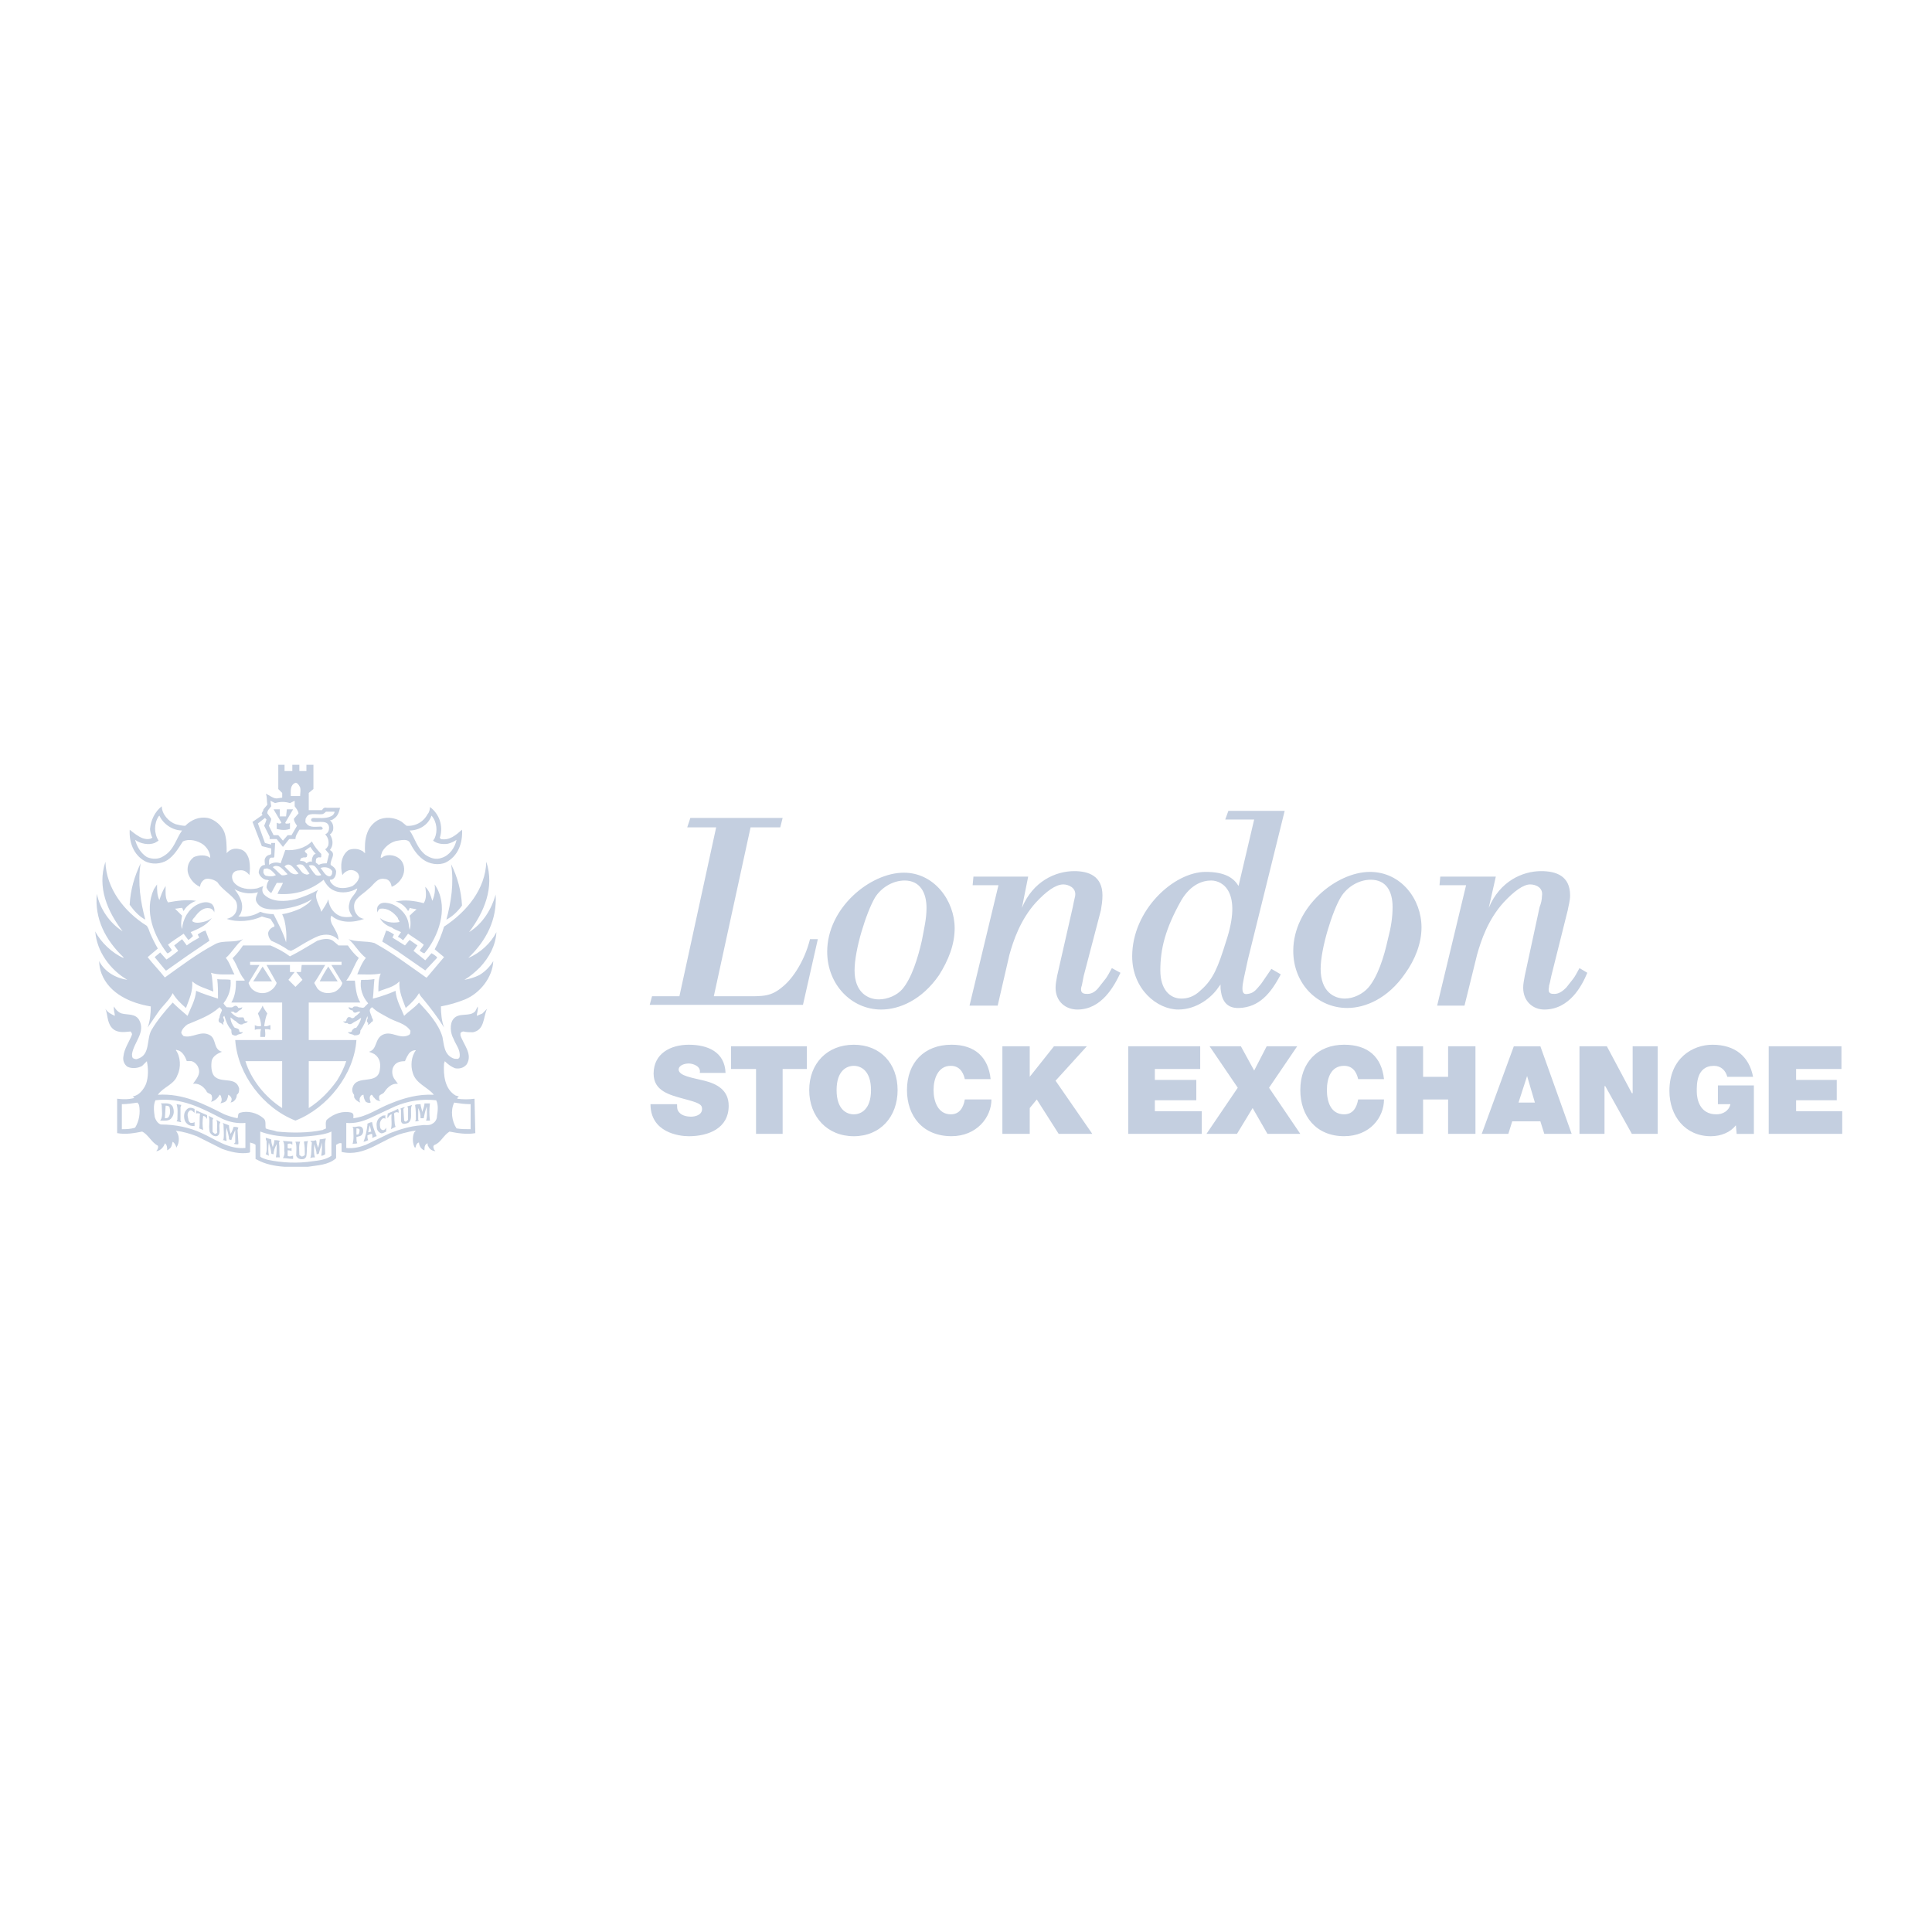 <svg width="121" height="121" viewBox="0 0 121 121" fill="none" xmlns="http://www.w3.org/2000/svg">
<g clip-path="url(#clip0_1_180)">
<path fill-rule="evenodd" clip-rule="evenodd" d="M51.22 58.819L50.289 62.934H40.69L40.837 62.395H42.551L44.853 51.816H43.041L43.236 51.228H49.015L48.868 51.816H47.008L44.706 62.395H46.567C47.791 62.395 48.281 62.444 49.064 61.758C49.652 61.269 50.387 60.191 50.73 58.82L51.22 58.819ZM55.187 63.227C53.326 63.227 51.807 61.659 51.807 59.603C51.807 56.86 54.501 54.656 56.607 54.656C58.517 54.656 59.79 56.419 59.79 58.133C59.79 59.162 59.399 60.142 58.811 61.072C57.733 62.639 56.313 63.227 55.187 63.227ZM58.027 56.86C58.027 55.93 57.636 55.146 56.656 55.146C55.921 55.146 55.187 55.587 54.794 56.223C54.256 57.154 53.521 59.456 53.521 60.778C53.521 62.15 54.354 62.591 55.04 62.591C55.578 62.591 56.166 62.345 56.509 61.954C57.096 61.268 57.489 59.995 57.733 58.918C57.88 58.133 58.027 57.546 58.027 56.86ZM64.394 54.901L64.002 56.86C64.687 55.195 66.109 54.558 67.283 54.558C68.165 54.558 69.046 54.852 69.046 56.077C69.046 56.419 68.998 56.713 68.949 57.007L67.872 61.121C67.725 61.856 67.774 61.66 67.725 61.807C67.627 62.248 67.921 62.248 68.117 62.248C68.411 62.248 68.655 62.053 68.803 61.856C69.293 61.22 69.243 61.367 69.636 60.632L70.174 60.925C69.782 61.758 68.998 63.227 67.48 63.227C66.745 63.227 66.11 62.737 66.11 61.856C66.11 61.611 66.158 61.416 66.207 61.121L67.187 56.812C67.235 56.566 67.284 56.322 67.334 56.126C67.431 55.587 66.892 55.391 66.598 55.391C66.109 55.391 65.521 55.832 64.883 56.517C63.905 57.595 63.463 58.917 63.219 59.799L62.484 62.982H60.72L62.533 55.44H60.916L60.966 54.901H64.394ZM80.214 61.023C79.577 62.248 78.842 63.08 77.618 63.129C76.638 63.178 76.491 62.395 76.442 61.905V61.659L76.296 61.854C75.903 62.443 74.973 63.226 73.797 63.226C72.475 63.226 70.908 61.953 70.908 59.896C70.908 57.006 73.504 54.606 75.511 54.606C76.736 54.606 77.275 54.998 77.569 55.488L78.548 51.325H76.736L76.932 50.786H80.458L78.156 60.091C77.961 61.023 77.813 61.561 77.813 61.904C77.813 62.197 77.911 62.296 78.156 62.247C78.548 62.197 78.695 61.953 78.989 61.61C79.086 61.463 79.528 60.827 79.626 60.68L80.214 61.023ZM75.855 55.146C75.316 55.146 74.581 55.391 73.993 56.37C72.966 58.183 72.671 59.456 72.671 60.778C72.671 61.954 73.258 62.541 73.993 62.541C74.336 62.541 74.778 62.444 75.218 62.003C76.002 61.316 76.296 60.534 76.785 58.966C77.813 55.88 76.588 55.146 75.855 55.146ZM84.377 63.129C82.515 63.129 80.996 61.611 80.996 59.553C80.996 56.811 83.691 54.607 85.797 54.607C87.755 54.607 89.028 56.321 89.028 58.084C89.028 59.063 88.637 60.092 88 60.973C86.923 62.541 85.503 63.129 84.377 63.129ZM87.217 56.811C87.217 55.832 86.826 55.097 85.846 55.097C85.111 55.097 84.377 55.538 83.984 56.174C83.446 57.056 82.711 59.407 82.711 60.68C82.711 62.1 83.544 62.54 84.23 62.54C84.768 62.54 85.356 62.247 85.698 61.854C86.285 61.168 86.678 59.945 86.923 58.819C87.118 58.084 87.217 57.447 87.217 56.811ZM93.682 54.901L93.24 56.86C93.927 55.195 95.347 54.558 96.522 54.558C97.452 54.558 98.334 54.852 98.334 56.077C98.334 56.419 98.236 56.713 98.187 57.007L97.158 61.121C97.013 61.856 97.013 61.66 97.013 61.807C96.914 62.248 97.158 62.248 97.354 62.248C97.649 62.248 97.894 62.053 98.09 61.856C98.58 61.22 98.53 61.367 98.922 60.632L99.412 60.925C99.069 61.758 98.286 63.227 96.719 63.227C96.033 63.227 95.396 62.737 95.396 61.856C95.396 61.611 95.445 61.416 95.494 61.121L96.424 56.812C96.522 56.566 96.571 56.322 96.571 56.126C96.669 55.587 96.18 55.391 95.837 55.391C95.395 55.391 94.808 55.832 94.171 56.517C93.192 57.595 92.751 58.917 92.506 59.799L91.721 62.982H90.008L91.82 55.44H90.155L90.204 54.901H93.682ZM17.524 51.13H17.916L17.965 50.689H18.357L17.867 51.521C17.867 51.619 18.014 51.571 18.112 51.571L18.161 51.521V51.913C17.77 52.06 17.329 51.913 17.329 51.913V51.521C17.378 51.571 17.574 51.619 17.623 51.521L17.133 50.689H17.524V51.13ZM9.198 57.986C9.296 58.133 9.345 58.28 9.394 58.427C9.541 58.77 9.688 59.064 9.884 59.407L9.247 59.946C9.59 60.386 9.982 60.778 10.324 61.219C11.353 60.484 12.381 59.701 13.508 59.113C13.998 58.869 14.684 59.064 15.222 58.819C14.781 59.163 14.537 59.652 14.144 59.995C14.39 60.289 14.487 60.681 14.684 61.024C14.194 61.024 13.655 61.072 13.214 60.925C13.312 61.17 13.312 61.807 13.361 62.102C12.921 61.906 12.431 61.807 12.039 61.465C12.088 62.102 11.843 62.592 11.647 63.131C11.304 62.836 11.011 62.542 10.814 62.199C10.618 62.641 10.178 62.984 9.884 63.424L9.247 64.355C9.394 63.962 9.444 63.474 9.444 63.032C8.219 62.837 6.848 62.249 6.358 60.975C6.262 60.725 6.212 60.459 6.211 60.192C6.553 60.878 7.288 61.269 7.974 61.367C6.896 60.731 6.064 59.604 5.965 58.331C6.308 59.017 7.043 59.702 7.728 59.996V59.947C6.602 58.87 5.916 57.547 6.064 55.979C6.274 56.944 6.854 57.788 7.68 58.33C6.749 57.106 6.064 55.588 6.603 53.972C6.651 55.636 7.778 57.105 9.198 57.986ZM29.376 58.378C30.258 57.84 30.796 56.909 31.042 56.027C31.139 57.595 30.454 58.917 29.328 59.994C30.062 59.7 30.748 59.063 31.091 58.378C31.042 59.21 30.65 59.946 30.062 60.582C29.768 60.876 29.425 61.169 29.083 61.366C29.406 61.313 29.719 61.214 30.014 61.072C30.377 60.856 30.68 60.553 30.895 60.19C30.846 61.219 30.063 62.198 29.132 62.59C28.642 62.786 28.153 62.933 27.614 63.03C27.614 63.472 27.663 63.961 27.81 64.353C27.418 63.716 26.928 63.079 26.439 62.492C26.356 62.406 26.29 62.306 26.243 62.197C26.047 62.54 25.753 62.834 25.411 63.129C25.215 62.59 24.97 62.1 25.019 61.463C24.628 61.854 24.138 61.904 23.697 62.1C23.697 61.708 23.697 61.315 23.844 60.972C23.305 61.071 22.767 61.022 22.375 61.022C22.521 60.679 22.668 60.287 22.913 59.993C22.472 59.65 22.228 59.161 21.835 58.818C22.276 59.013 22.962 58.915 23.452 59.062C23.992 59.36 24.515 59.687 25.019 60.041L26.341 60.972L26.684 61.218H26.734L27.811 59.944L27.224 59.454C27.468 59.013 27.664 58.523 27.811 58.034C29.231 57.103 30.407 55.683 30.456 53.969C30.992 55.587 30.307 57.154 29.376 58.378Z" fill="#C4CFE0"/>
<path fill-rule="evenodd" clip-rule="evenodd" d="M9.101 57.595C8.709 57.399 8.366 57.007 8.121 56.664C8.17 55.734 8.415 54.901 8.807 54.069C8.611 55.293 8.807 56.517 9.101 57.595ZM28.936 56.713C28.69 57.056 28.348 57.399 27.956 57.595C28.25 56.517 28.446 55.293 28.25 54.117C28.655 54.926 28.888 55.81 28.936 56.713ZM9.982 56.37C10.08 56.077 10.178 55.783 10.374 55.489C10.374 55.832 10.325 56.223 10.521 56.517C11.06 56.419 11.697 56.321 12.284 56.419C11.991 56.517 11.648 56.763 11.501 57.056C11.451 57.007 11.451 56.909 11.403 56.86C11.256 56.86 11.109 56.91 10.962 56.91L11.403 57.35C11.354 57.596 11.305 57.938 11.403 58.183C11.452 57.546 11.794 56.958 12.334 56.664C12.627 56.517 12.97 56.419 13.264 56.615C13.411 56.762 13.46 56.958 13.411 57.154C13.411 57.056 13.313 56.958 13.215 56.909C12.774 56.762 12.431 57.104 12.187 57.447C12.137 57.496 12.04 57.594 12.04 57.693C12.235 57.84 12.48 57.79 12.725 57.741C12.921 57.693 13.068 57.644 13.264 57.496C12.921 57.986 12.382 58.182 11.942 58.378L12.088 58.623C11.991 58.721 11.893 58.819 11.794 58.869L11.501 58.477C11.158 58.722 10.815 58.918 10.521 59.163L10.766 59.505C10.668 59.603 10.57 59.702 10.472 59.702C9.64 58.624 9.003 57.056 9.64 55.685L9.836 55.392C9.835 55.734 9.835 56.077 9.982 56.37ZM26.78 59.456L26.585 59.701C26.487 59.701 26.389 59.603 26.291 59.554C26.34 59.407 26.487 59.309 26.536 59.163C26.242 58.917 25.899 58.722 25.557 58.476L25.263 58.868H25.214C25.116 58.77 25.018 58.721 24.92 58.672C24.969 58.574 25.067 58.476 25.116 58.378C24.92 58.28 24.724 58.231 24.529 58.084C24.235 57.986 23.941 57.79 23.794 57.497C24.088 57.742 24.577 57.84 25.018 57.742C25.018 57.644 24.92 57.596 24.92 57.497C24.675 57.154 24.283 56.86 23.843 56.91C23.745 56.91 23.696 57.007 23.647 57.105V57.154C23.598 57.056 23.598 56.811 23.696 56.713C23.843 56.518 24.088 56.518 24.332 56.566C24.872 56.664 25.41 57.154 25.557 57.693C25.606 57.84 25.606 58.036 25.655 58.232C25.753 57.938 25.703 57.546 25.655 57.35C25.802 57.203 25.949 57.056 26.096 56.959C25.949 56.91 25.802 56.91 25.655 56.861C25.655 56.91 25.606 57.008 25.557 57.056C25.41 56.812 25.116 56.518 24.773 56.469C25.312 56.322 25.997 56.419 26.536 56.566C26.732 56.273 26.683 55.88 26.634 55.538C26.879 55.783 26.977 56.077 27.075 56.419C27.222 56.077 27.27 55.783 27.222 55.391C28.103 56.664 27.564 58.378 26.78 59.456Z" fill="#C4CFE0"/>
<path fill-rule="evenodd" clip-rule="evenodd" d="M17.818 48.29H18.308V47.898H18.749V48.29H19.19V47.898H19.63V49.416L19.337 49.661V50.739H20.169C20.218 50.641 20.316 50.543 20.463 50.592H21.296C21.247 50.837 21.149 51.131 20.904 51.278C20.837 51.34 20.75 51.374 20.66 51.376C20.855 51.523 20.904 51.768 20.855 52.012C20.806 52.111 20.757 52.208 20.66 52.258C20.855 52.551 20.904 52.944 20.66 53.237C21.1 53.482 20.66 53.825 20.709 54.168C20.856 54.265 21.003 54.363 21.052 54.559C21.052 54.755 21.003 54.951 20.856 55.049C20.806 55.098 20.709 55.098 20.66 55.098C20.66 55.245 20.807 55.392 20.954 55.49C21.248 55.685 21.738 55.637 22.081 55.49C22.228 55.392 22.424 55.196 22.472 55C22.521 54.902 22.472 54.804 22.423 54.706C22.276 54.51 22.032 54.461 21.835 54.51C21.676 54.562 21.539 54.666 21.444 54.804C21.297 54.265 21.346 53.579 21.835 53.236C22.081 53.139 22.423 53.139 22.668 53.285C22.718 53.285 22.766 53.384 22.864 53.432C22.815 52.649 22.913 51.816 23.648 51.376C24.088 51.13 24.725 51.179 25.166 51.473L25.46 51.718C25.728 51.741 25.997 51.683 26.233 51.552C26.468 51.421 26.659 51.224 26.782 50.984C26.881 50.886 26.929 50.69 26.929 50.543C27.212 50.752 27.425 51.041 27.539 51.374C27.652 51.707 27.662 52.066 27.566 52.404C27.517 52.453 27.566 52.502 27.615 52.551C28.154 52.649 28.546 52.306 28.938 51.963C28.987 52.795 28.692 53.628 27.909 54.02C27.468 54.215 26.881 54.118 26.489 53.825C26.097 53.531 25.852 53.139 25.657 52.747C25.51 52.551 25.216 52.6 24.922 52.649C24.53 52.698 24.138 52.992 23.942 53.335C23.894 53.482 23.844 53.58 23.844 53.727C23.894 53.727 23.991 53.678 24.041 53.628C24.384 53.481 24.824 53.579 25.069 53.825C25.314 54.07 25.363 54.461 25.265 54.755C25.167 55.098 24.824 55.441 24.53 55.539C24.481 55.196 24.285 55.049 24.089 55.049C23.599 54.951 23.403 55.441 23.061 55.685C22.718 56.028 22.13 56.273 22.178 56.812C22.178 57.057 22.325 57.302 22.521 57.448C22.619 57.498 22.718 57.546 22.815 57.546C22.178 57.791 21.297 57.84 20.759 57.351C20.611 57.546 20.808 57.938 20.856 57.987C21.003 58.281 21.199 58.526 21.199 58.869C20.905 58.575 20.563 58.477 20.122 58.575C20.122 58.575 19.877 58.575 18.751 59.261C18.457 59.457 18.212 59.555 18.212 59.555C18.212 59.555 18.114 59.506 18.065 59.506C17.722 59.261 17.331 59.065 16.988 58.918C16.861 58.786 16.791 58.611 16.792 58.428C16.815 58.333 16.864 58.246 16.933 58.177C17.002 58.108 17.089 58.059 17.184 58.037V57.938L16.939 57.547C16.758 57.504 16.578 57.455 16.4 57.4C15.763 57.694 14.882 57.791 14.196 57.547C14.441 57.498 14.686 57.351 14.784 57.106C14.882 56.861 14.882 56.518 14.686 56.322C14.343 55.931 13.902 55.686 13.609 55.245C13.413 55.098 13.119 55 12.874 55.05C12.777 55.09 12.692 55.158 12.632 55.245C12.571 55.331 12.536 55.434 12.531 55.54C12.14 55.393 11.748 54.903 11.748 54.462C11.748 54.119 11.895 53.874 12.14 53.678C12.482 53.531 12.924 53.531 13.168 53.727C13.168 53.384 12.973 53.09 12.728 52.894C12.384 52.65 11.846 52.503 11.454 52.699C11.161 53.14 10.916 53.581 10.475 53.874C10.083 54.119 9.496 54.168 9.055 53.923C8.369 53.532 8.075 52.748 8.124 51.964C8.369 52.16 8.662 52.405 8.956 52.504C9.103 52.552 9.397 52.601 9.544 52.454C9.446 52.307 9.397 52.014 9.397 51.916C9.446 51.377 9.691 50.839 10.132 50.496C10.132 50.986 10.572 51.475 11.013 51.622C11.209 51.671 11.405 51.72 11.601 51.72C11.992 51.329 12.482 51.133 13.021 51.23C13.462 51.329 13.902 51.72 14.049 52.112C14.196 52.504 14.196 52.994 14.196 53.435C14.392 53.19 14.686 53.092 15.028 53.19C15.371 53.239 15.567 53.63 15.616 53.924C15.665 54.218 15.665 54.56 15.616 54.806C15.469 54.61 15.274 54.463 14.979 54.512C14.832 54.512 14.685 54.561 14.588 54.708C14.489 54.855 14.539 55.099 14.637 55.246C14.979 55.687 15.616 55.736 16.106 55.638C16.253 55.589 16.351 55.54 16.498 55.491C16.4 55.638 16.4 55.883 16.547 56.03C17.037 56.52 17.869 56.47 18.505 56.323C18.998 56.178 19.475 55.982 19.926 55.736C19.583 56.177 20.024 56.666 20.122 57.107C20.268 56.863 20.465 56.617 20.563 56.323C20.611 56.813 20.905 57.254 21.395 57.401C21.591 57.45 21.836 57.45 22.081 57.401C21.885 57.156 21.787 56.863 21.885 56.569C21.934 56.177 22.326 55.981 22.375 55.638C21.984 55.883 21.396 55.98 20.955 55.785C20.661 55.687 20.416 55.393 20.268 55.099C19.485 55.736 18.505 56.079 17.379 55.981C17.477 55.736 17.625 55.54 17.722 55.296H17.331L16.988 55.932C16.854 55.855 16.75 55.734 16.694 55.589C16.694 55.443 16.742 55.246 16.84 55.149C16.792 55.099 16.694 55.099 16.645 55.099C16.541 55.068 16.446 55.011 16.369 54.934C16.293 54.857 16.236 54.763 16.204 54.659C16.204 54.414 16.351 54.169 16.596 54.169C16.596 54.072 16.547 53.876 16.596 53.778C16.621 53.707 16.668 53.645 16.729 53.601C16.79 53.557 16.864 53.533 16.939 53.533C16.939 53.533 16.939 53.483 16.988 53.483V53.14L16.4 52.993L15.812 51.475C15.812 51.475 16.253 51.181 16.449 51.034C16.302 50.937 16.498 50.839 16.498 50.691L16.743 50.397C16.695 50.152 16.743 49.907 16.645 49.711C16.891 49.809 17.086 50.005 17.331 50.005L17.674 49.956V49.662L17.429 49.417V47.898H17.821V48.29H17.818ZM18.504 49.024C18.161 49.171 18.21 49.514 18.21 49.856H18.797C18.797 49.661 18.846 49.513 18.797 49.318C18.749 49.22 18.651 49.024 18.504 49.024ZM16.937 50.151L16.985 50.494C16.887 50.641 16.74 50.739 16.74 50.935L16.985 51.278C16.985 51.425 16.887 51.572 16.838 51.718L17.133 52.306H17.427L17.72 52.649L18.014 52.306H18.259L18.602 51.718C18.504 51.572 18.406 51.425 18.406 51.278L18.7 50.935C18.651 50.739 18.553 50.641 18.455 50.494V50.151L18.161 50.298C17.859 50.2 17.533 50.2 17.23 50.298L16.937 50.151ZM20.414 50.836C20.365 50.885 20.316 50.934 20.218 50.983C19.973 51.032 19.581 50.934 19.337 51.032C19.238 51.082 19.19 51.179 19.14 51.278C19.14 51.375 19.091 51.522 19.19 51.572C19.386 51.865 19.826 51.768 20.12 51.768L20.218 51.865C20.218 51.914 20.169 51.963 20.12 51.963H18.749C18.651 52.159 18.504 52.306 18.504 52.551H18.112L17.72 53.041L17.329 52.551H16.888V52.404L16.545 51.718C16.6 51.59 16.649 51.459 16.692 51.327L16.594 51.228L16.154 51.572L16.594 52.796L16.986 52.894V52.796H17.231L17.182 53.628C17.182 53.775 17.036 53.678 16.937 53.727C16.79 53.825 16.888 54.07 16.839 54.168C16.944 54.092 17.066 54.043 17.194 54.026C17.323 54.009 17.453 54.024 17.574 54.07L17.868 53.237C18.456 53.286 19.093 53.139 19.533 52.698C19.68 52.992 19.876 53.237 20.121 53.482V53.629C20.121 53.776 19.974 53.629 19.876 53.727C19.778 53.727 19.778 53.923 19.778 54.021L19.973 54.168C20.12 54.07 20.316 54.07 20.463 54.07L20.61 53.483L20.365 53.189C20.463 53.14 20.511 53.042 20.561 52.944C20.609 52.699 20.561 52.454 20.365 52.258C20.561 52.16 20.61 52.013 20.61 51.817C20.561 51.328 19.973 51.524 19.63 51.474C19.435 51.474 19.435 51.229 19.63 51.229C19.973 51.229 20.414 51.278 20.708 51.131C20.855 51.082 20.953 50.936 20.953 50.837H20.414V50.836ZM9.982 51.081L9.934 51.13C9.64 51.571 9.64 52.208 9.934 52.648C9.836 52.698 9.787 52.746 9.688 52.795C9.297 52.942 8.807 52.845 8.464 52.6C8.561 52.992 8.807 53.432 9.198 53.677C9.541 53.824 9.933 53.824 10.227 53.628C10.913 53.236 11.011 52.55 11.402 52.012C10.815 52.012 10.227 51.62 9.982 51.081ZM27.026 51.081C26.829 51.669 26.242 52.012 25.654 52.012C25.997 52.502 26.095 53.089 26.633 53.53C26.927 53.726 27.27 53.873 27.662 53.726C28.152 53.579 28.494 53.089 28.593 52.599C28.446 52.697 28.25 52.795 28.054 52.844C27.711 52.893 27.368 52.844 27.123 52.648C27.173 52.599 27.173 52.55 27.222 52.502C27.417 52.061 27.368 51.473 27.026 51.081ZM19.434 53.04L19.091 53.285C19.091 53.383 19.189 53.432 19.238 53.481C19.238 53.53 19.238 53.676 19.189 53.676C19.14 53.725 18.994 53.676 18.944 53.725C18.846 53.725 18.797 53.823 18.797 53.921C18.944 53.921 19.091 53.921 19.189 54.068C19.287 54.019 19.385 53.921 19.532 53.97C19.532 53.823 19.532 53.725 19.63 53.578C19.63 53.529 19.728 53.48 19.777 53.48C19.647 53.346 19.533 53.198 19.434 53.04ZM18.945 54.167C18.847 54.118 18.651 54.118 18.553 54.215C18.799 54.362 18.847 54.706 19.141 54.755C19.239 54.804 19.337 54.755 19.386 54.705C19.238 54.559 19.14 54.313 18.945 54.167ZM18.161 54.167C18.014 54.118 17.916 54.167 17.818 54.265L18.21 54.656C18.357 54.755 18.553 54.803 18.7 54.705C18.504 54.509 18.357 54.265 18.161 54.167ZM19.337 54.215C19.483 54.412 19.581 54.607 19.777 54.803C19.831 54.828 19.89 54.84 19.949 54.84C20.008 54.84 20.066 54.828 20.12 54.803C19.973 54.607 19.875 54.412 19.729 54.265C19.63 54.167 19.434 54.167 19.337 54.215ZM17.475 54.265C17.328 54.215 17.181 54.215 17.084 54.313C17.28 54.46 17.427 54.656 17.623 54.803C17.72 54.852 17.916 54.803 18.014 54.754C17.818 54.559 17.671 54.362 17.475 54.265ZM20.071 54.362C20.218 54.509 20.316 54.754 20.512 54.852C20.61 54.901 20.708 54.901 20.757 54.803C20.806 54.754 20.806 54.656 20.806 54.558C20.659 54.313 20.316 54.265 20.071 54.362ZM16.79 54.412C16.741 54.362 16.643 54.412 16.544 54.412C16.495 54.461 16.495 54.559 16.495 54.656C16.544 54.755 16.594 54.852 16.691 54.852C16.887 54.901 17.132 54.901 17.279 54.803C17.133 54.656 16.986 54.461 16.79 54.412ZM14.684 55.685C15.027 56.126 15.32 56.664 15.075 57.203C15.027 57.301 14.977 57.35 14.929 57.399C15.467 57.448 15.908 57.349 16.3 57.105C16.545 57.203 16.839 57.252 17.133 57.252C17.427 57.839 17.72 58.378 17.916 59.015C17.965 58.574 17.916 58.084 17.818 57.643C17.769 57.497 17.72 57.349 17.671 57.252C18.063 57.203 18.455 57.056 18.798 56.909C19.043 56.762 19.337 56.615 19.533 56.321C18.896 56.712 18.161 56.909 17.329 56.958C16.839 56.958 16.3 56.958 16.056 56.468C15.958 56.272 16.105 56.027 16.154 55.88C15.664 56.028 15.075 55.93 14.684 55.685ZM13.117 58.918L11.745 59.848L10.423 60.779H10.374L9.688 59.946C9.786 59.848 9.934 59.75 10.031 59.652L10.423 60.093C10.668 59.946 10.913 59.75 11.158 59.555C11.109 59.457 10.962 59.309 10.913 59.211L11.403 58.82L11.697 59.211C11.942 59.016 12.235 58.869 12.48 58.721L12.382 58.526C12.529 58.428 12.676 58.33 12.872 58.281L13.117 58.918ZM24.675 58.525L24.577 58.721L25.361 59.211C25.459 59.113 25.557 58.966 25.655 58.868L26.145 59.211L25.899 59.554L26.634 60.142C26.781 59.995 26.879 59.848 27.026 59.701C27.123 59.749 27.27 59.848 27.368 59.945V59.995L26.633 60.778L24.87 59.554L23.94 58.966L24.185 58.28C24.381 58.33 24.528 58.428 24.675 58.525ZM15.859 61.464L16.447 60.534L17.035 61.464H15.859ZM21.149 61.464H20.023C20.183 61.143 20.363 60.833 20.561 60.534C20.757 60.828 20.953 61.17 21.149 61.464ZM16.741 63.473C16.643 63.668 16.594 63.962 16.545 64.256C16.643 64.305 16.79 64.256 16.888 64.207H16.937V64.501C16.839 64.452 16.741 64.452 16.594 64.452C16.594 64.599 16.643 64.747 16.594 64.942H16.3C16.3 64.747 16.3 64.599 16.35 64.452C16.203 64.452 16.056 64.452 15.958 64.501V64.207C16.056 64.256 16.203 64.305 16.35 64.256C16.35 63.962 16.252 63.717 16.154 63.473C16.252 63.326 16.399 63.13 16.447 62.983C16.496 63.13 16.643 63.325 16.741 63.473Z" fill="#C4CFE0"/>
<path fill-rule="evenodd" clip-rule="evenodd" d="M21.197 59.211H21.785C21.98 59.505 22.226 59.799 22.47 59.995C22.177 60.436 22.03 60.974 21.687 61.416H22.226C22.274 61.905 22.323 62.395 22.568 62.787H19.336V65.137H22.323C22.177 67.292 20.511 69.398 18.503 70.182C16.495 69.398 14.879 67.292 14.732 65.137H17.671V62.787H14.487C14.732 62.395 14.781 61.905 14.781 61.416H15.319V61.367C14.976 60.974 14.879 60.485 14.585 60.044C14.585 60.044 14.535 59.995 14.585 59.995C14.823 59.756 15.036 59.493 15.221 59.211H16.935C17.376 59.407 17.768 59.603 18.159 59.897C18.747 59.603 19.286 59.261 19.873 58.918C20.167 58.82 20.559 58.722 20.852 58.918C20.953 59.015 21.1 59.113 21.197 59.211ZM21.393 60.239H15.663V60.435H16.251L15.565 61.562C15.614 61.709 15.711 61.905 15.858 62.003C16.104 62.198 16.446 62.248 16.74 62.15C16.985 62.052 17.23 61.855 17.328 61.562L16.691 60.435H18.16V60.876H18.454L18.063 61.366L18.504 61.806L18.944 61.366L18.553 60.876H18.847L18.896 60.435H20.365C20.365 60.435 19.924 61.219 19.679 61.562C19.728 61.66 19.826 61.807 19.874 61.905C20.12 62.199 20.511 62.248 20.854 62.15C21.099 62.102 21.393 61.807 21.441 61.563L20.755 60.436H21.392V60.239H21.393ZM17.671 66.46H15.37C15.712 67.586 16.594 68.712 17.671 69.398V66.46ZM19.337 66.46V69.398C20.023 68.958 20.61 68.369 21.1 67.685C21.345 67.292 21.54 66.9 21.687 66.46H19.337ZM26.927 69.105C26.879 69.462 26.879 69.824 26.927 70.182H26.683C26.78 69.936 26.732 69.593 26.732 69.3C26.634 69.545 26.585 69.79 26.536 70.035H26.34C26.34 69.79 26.29 69.593 26.193 69.398V70.134L26.242 70.182C26.144 70.231 26.046 70.231 25.997 70.231L26.046 70.134C26.046 69.839 26.046 69.497 25.997 69.202C26.095 69.154 26.193 69.154 26.34 69.154C26.34 69.301 26.437 69.497 26.437 69.644C26.486 69.497 26.584 69.301 26.584 69.105L26.927 69.105ZM11.304 69.349V70.182L11.354 70.279C11.256 70.279 11.158 70.23 11.06 70.23L11.109 70.133C11.109 69.79 11.158 69.447 11.06 69.153L11.354 69.202L11.304 69.349ZM25.753 69.349C25.703 69.692 25.85 70.133 25.557 70.329C25.41 70.377 25.263 70.426 25.165 70.329L25.116 70.23V69.496L25.067 69.447C25.116 69.397 25.263 69.349 25.361 69.349L25.263 69.447L25.312 70.182C25.41 70.329 25.507 70.182 25.557 70.133V69.397L25.508 69.3C25.606 69.251 25.703 69.251 25.802 69.202L25.753 69.349ZM10.815 69.3C10.912 69.545 10.912 69.79 10.765 69.986C10.618 70.231 10.325 70.182 10.031 70.182C10.226 69.936 10.128 69.545 10.128 69.202C10.128 69.153 10.079 69.153 10.079 69.105C10.374 69.105 10.668 69.055 10.815 69.3ZM10.374 69.251L10.325 70.035C10.422 70.035 10.521 70.035 10.57 69.936C10.668 69.791 10.668 69.545 10.619 69.349C10.57 69.251 10.472 69.251 10.374 69.251ZM12.186 69.447V69.692C12.088 69.643 12.039 69.496 11.892 69.545C11.697 69.692 11.745 69.888 11.794 70.083C11.794 70.182 11.844 70.279 11.941 70.329C12.039 70.329 12.088 70.329 12.186 70.279V70.525C11.941 70.525 11.745 70.477 11.598 70.231C11.5 70.035 11.5 69.692 11.647 69.545C11.745 69.398 11.892 69.349 12.039 69.398C12.088 69.397 12.137 69.447 12.186 69.447ZM24.969 69.643V69.692C24.871 69.643 24.822 69.643 24.723 69.692L24.674 69.74C24.723 69.986 24.674 70.329 24.773 70.573L24.479 70.72C24.576 70.426 24.479 70.083 24.528 69.79C24.43 69.79 24.332 69.936 24.283 70.035C24.233 69.936 24.283 69.839 24.283 69.74C24.479 69.643 24.674 69.593 24.919 69.447C24.969 69.496 24.969 69.593 24.969 69.643ZM12.97 70.083C12.921 69.986 12.823 69.888 12.724 69.888C12.675 70.182 12.675 70.525 12.724 70.769L12.479 70.672C12.528 70.378 12.479 70.084 12.528 69.741C12.43 69.741 12.381 69.692 12.283 69.741V69.545L12.969 69.84L12.97 70.083ZM24.136 70.083C24.136 70.035 24.038 70.035 23.989 70.035C23.931 70.072 23.883 70.122 23.849 70.182C23.815 70.242 23.796 70.309 23.793 70.378C23.793 70.525 23.793 70.721 23.94 70.769C24.038 70.819 24.136 70.721 24.185 70.622V70.868C24.087 70.917 23.94 71.015 23.842 70.965C23.766 70.933 23.701 70.878 23.658 70.808C23.614 70.738 23.593 70.656 23.597 70.574C23.548 70.279 23.646 70.035 23.94 69.888C23.989 69.839 24.087 69.888 24.136 69.839V70.083ZM13.361 70.035L13.312 70.133V70.868C13.312 70.916 13.41 70.965 13.459 71.015C13.508 71.015 13.606 70.965 13.606 70.916C13.557 70.671 13.655 70.378 13.557 70.133L13.802 70.279C13.704 70.426 13.753 70.622 13.753 70.819C13.753 71.307 13.361 71.16 13.264 71.063C13.165 70.965 13.117 70.916 13.117 70.769C13.068 70.475 13.166 70.133 13.068 69.887L13.361 70.035ZM14.341 70.476C14.341 70.671 14.39 70.819 14.439 71.015C14.537 70.868 14.586 70.72 14.635 70.573C14.684 70.573 14.831 70.573 14.929 70.622L14.88 70.769L14.929 71.553V71.65C14.88 71.699 14.733 71.65 14.684 71.65C14.634 71.602 14.733 71.553 14.733 71.553V70.769C14.635 71.015 14.537 71.21 14.488 71.406L14.341 71.356C14.341 71.111 14.243 70.867 14.194 70.621C14.144 70.897 14.144 71.179 14.194 71.454C14.095 71.454 14.047 71.406 13.998 71.406H13.948L13.998 71.356C14.047 71.062 13.998 70.72 13.998 70.426L13.948 70.329L14.341 70.476ZM23.303 70.279C23.353 70.573 23.45 70.819 23.549 71.063L23.597 71.16C23.5 71.16 23.402 71.259 23.303 71.259C23.353 71.16 23.303 71.112 23.303 71.014C23.206 71.014 23.108 71.062 23.01 71.111C23.01 71.209 23.01 71.306 23.059 71.406C22.96 71.454 22.863 71.503 22.765 71.503C22.912 71.16 22.96 70.818 23.01 70.475V70.377C23.108 70.329 23.206 70.279 23.303 70.279ZM23.254 70.868L23.157 70.476L23.059 70.916L23.254 70.868ZM22.716 70.671C22.765 70.769 22.765 70.965 22.666 71.063C22.617 71.16 22.47 71.16 22.323 71.21C22.323 71.356 22.323 71.503 22.373 71.602C22.274 71.65 22.177 71.602 22.079 71.65C22.177 71.356 22.128 71.015 22.128 70.671L22.079 70.573C22.324 70.622 22.569 70.426 22.716 70.671ZM22.324 70.671V71.063C22.373 71.063 22.471 71.063 22.471 71.015C22.52 70.916 22.52 70.819 22.52 70.769C22.52 70.671 22.373 70.671 22.324 70.671Z" fill="#C4CFE0"/>
<path fill-rule="evenodd" clip-rule="evenodd" d="M14.439 61.367C14.488 61.905 14.341 62.395 13.998 62.835C14.047 62.934 14.145 63.031 14.194 63.08C14.39 63.08 14.537 63.13 14.635 63.031C14.782 62.934 14.88 63.031 14.929 63.13C15.027 63.13 15.075 63.13 15.174 63.08C15.174 63.13 15.125 63.227 15.076 63.227C15.027 63.277 15.027 63.277 14.978 63.277C14.88 63.374 14.831 63.472 14.684 63.422C14.635 63.325 14.537 63.374 14.439 63.374C14.586 63.521 14.733 63.668 14.929 63.717H15.223C15.32 63.765 15.272 63.912 15.37 63.961H15.516C15.467 64.108 15.271 64.06 15.173 64.158C14.928 64.207 14.831 63.961 14.684 63.912L14.438 63.717C14.438 63.961 14.537 64.158 14.684 64.354C14.781 64.402 14.879 64.402 14.929 64.451C15.027 64.499 14.929 64.646 15.075 64.646H15.222C15.124 64.793 14.928 64.745 14.831 64.842C14.733 64.891 14.635 64.842 14.537 64.793C14.488 64.696 14.488 64.598 14.488 64.499C14.243 64.254 14.145 63.912 14.047 63.618C13.998 63.667 13.949 63.715 13.998 63.764C13.998 63.814 14.095 63.911 13.998 64.01C13.948 64.058 13.998 64.157 13.998 64.205C13.948 64.157 13.9 64.107 13.802 64.058C13.753 64.058 13.607 63.96 13.753 63.715C13.753 63.569 13.851 63.421 13.9 63.275C13.9 63.225 13.802 63.128 13.753 63.079C13.165 63.618 12.431 63.863 11.745 64.157C11.598 64.254 11.402 64.45 11.353 64.645C11.353 64.744 11.402 64.793 11.5 64.891C12.088 65.038 12.578 64.499 13.165 64.842C13.557 65.088 13.361 65.724 13.9 65.87C13.655 65.969 13.361 66.116 13.264 66.409C13.214 66.703 13.214 67.144 13.41 67.388C13.851 67.878 14.781 67.388 14.977 68.172C14.977 68.319 14.977 68.466 14.831 68.564C14.831 68.653 14.809 68.74 14.766 68.817C14.723 68.894 14.661 68.959 14.586 69.005L14.439 69.053C14.488 68.956 14.537 68.858 14.488 68.76C14.45 68.673 14.38 68.603 14.293 68.564C14.293 68.662 14.243 68.809 14.195 68.907C14.097 69.053 13.95 69.053 13.803 69.103C13.901 68.956 13.901 68.857 13.852 68.71C13.852 68.662 13.803 68.564 13.754 68.564C13.656 68.76 13.46 68.956 13.216 69.005C13.265 68.907 13.313 68.809 13.265 68.662C13.265 68.466 12.971 68.515 12.922 68.319C12.726 68.024 12.432 67.829 12.089 67.878C12.285 67.584 12.579 67.29 12.432 66.898C12.383 66.703 12.187 66.507 11.991 66.458H11.697C11.6 66.164 11.403 65.822 11.11 65.772C11.06 65.772 11.06 65.724 11.012 65.772C11.306 66.164 11.355 66.849 11.11 67.34C10.914 67.927 10.228 68.075 9.885 68.564C11.501 68.466 12.775 69.151 14.048 69.789C14.293 69.886 14.587 69.984 14.88 70.034C14.93 69.887 14.88 69.739 15.027 69.691C15.517 69.544 16.104 69.691 16.497 70.034C16.693 70.181 16.595 70.475 16.643 70.671C16.839 70.768 17.084 70.768 17.329 70.866C18.26 70.963 19.338 70.963 20.219 70.768C20.268 70.719 20.366 70.719 20.415 70.671C20.415 70.475 20.366 70.278 20.464 70.132C20.905 69.739 21.492 69.544 22.032 69.691C22.178 69.789 22.129 69.886 22.129 70.034C23.011 69.935 23.696 69.397 24.48 69.104C25.312 68.761 26.194 68.515 27.174 68.565C26.782 68.075 26.047 67.879 25.852 67.194C25.705 66.752 25.754 66.165 26.047 65.774C25.946 65.772 25.847 65.798 25.76 65.85C25.674 65.902 25.604 65.977 25.558 66.067C25.46 66.214 25.411 66.361 25.362 66.46C25.117 66.46 24.823 66.508 24.675 66.753C24.529 66.948 24.529 67.291 24.675 67.537L24.921 67.88C24.578 67.831 24.284 68.076 24.088 68.369C23.991 68.566 23.697 68.516 23.745 68.762C23.745 68.859 23.745 68.909 23.843 68.957C23.696 68.957 23.549 68.909 23.452 68.762C23.353 68.712 23.353 68.566 23.256 68.566C23.109 68.663 23.158 68.86 23.206 69.007V69.055C23.109 69.105 23.01 69.055 22.913 69.007C22.821 68.878 22.77 68.724 22.766 68.566C22.668 68.566 22.619 68.615 22.569 68.712C22.52 68.762 22.52 68.859 22.52 68.958L22.569 69.055C22.422 69.007 22.227 68.86 22.178 68.712V68.566C22.08 68.468 22.032 68.272 22.08 68.125C22.325 67.243 23.696 68.027 23.795 66.949C23.843 66.606 23.795 66.263 23.452 66.019C23.353 65.97 23.256 65.922 23.109 65.872C23.647 65.726 23.452 65.04 23.99 64.795C24.529 64.55 25.019 65.089 25.558 64.844C25.704 64.795 25.704 64.698 25.704 64.55C25.362 64.06 24.774 64.012 24.284 63.717C23.941 63.522 23.598 63.374 23.305 63.08C23.207 63.13 23.158 63.227 23.158 63.277C23.158 63.423 23.256 63.57 23.305 63.766C23.402 63.864 23.354 64.012 23.256 64.012C23.206 64.109 23.109 64.159 23.01 64.207C23.059 64.159 23.059 64.109 23.059 64.06C22.961 64.012 22.961 63.913 23.01 63.816C23.059 63.766 23.01 63.717 23.01 63.669V63.62C22.913 63.952 22.765 64.266 22.569 64.55C22.569 64.647 22.569 64.746 22.472 64.795C22.374 64.844 22.276 64.844 22.178 64.844C22.08 64.746 21.884 64.795 21.786 64.648C21.884 64.648 21.982 64.648 22.032 64.6C22.032 64.501 22.129 64.453 22.178 64.404C22.227 64.355 22.276 64.404 22.325 64.355C22.472 64.16 22.569 63.963 22.619 63.767H22.569C22.422 63.914 22.227 63.963 22.031 64.11C21.933 64.16 21.835 64.16 21.736 64.062C21.688 64.11 21.541 64.062 21.492 63.963C21.541 63.963 21.639 64.013 21.688 63.915C21.688 63.866 21.736 63.768 21.786 63.719C21.883 63.671 21.981 63.719 22.031 63.768C22.079 63.768 22.177 63.768 22.226 63.671C22.324 63.622 22.471 63.475 22.569 63.376C22.422 63.279 22.275 63.523 22.128 63.376L22.079 63.279C22.028 63.28 21.979 63.266 21.935 63.24C21.892 63.214 21.857 63.177 21.834 63.132V63.082C21.883 63.082 21.98 63.132 22.079 63.132C22.128 63.034 22.177 63.034 22.274 63.034C22.323 63.034 22.421 63.034 22.471 63.082C22.617 63.082 22.764 63.181 22.862 63.034L23.058 62.838C22.715 62.447 22.519 61.908 22.617 61.37C22.911 61.37 23.157 61.37 23.45 61.32C23.401 61.713 23.401 62.153 23.352 62.544C23.352 62.544 23.989 62.399 24.773 62.056C24.822 62.643 25.116 63.133 25.311 63.623C25.605 63.329 25.947 63.133 26.242 62.79C26.829 63.426 27.466 64.112 27.711 64.945C27.809 65.435 27.809 66.022 28.348 66.267C28.446 66.317 28.544 66.317 28.642 66.317C28.739 66.317 28.789 66.218 28.789 66.169C28.838 65.729 28.544 65.435 28.397 65.043C28.202 64.7 28.152 64.112 28.397 63.819C28.74 63.377 29.426 63.72 29.769 63.329C29.818 63.23 29.867 63.133 29.916 63.034C29.965 63.23 29.866 63.426 29.866 63.623C29.964 63.573 30.111 63.524 30.209 63.476L30.503 63.181C30.258 63.72 30.356 64.503 29.622 64.65C29.426 64.65 29.23 64.65 29.034 64.601C28.936 64.601 28.888 64.65 28.838 64.7V64.845C29.034 65.434 29.622 66.021 29.23 66.658C29.034 66.903 28.74 66.951 28.495 66.903C28.251 66.806 28.055 66.658 27.859 66.463L27.81 66.608C27.761 67.344 27.859 68.226 28.545 68.617C28.593 68.617 28.691 68.666 28.74 68.666L28.642 68.764V68.813C28.985 68.861 29.377 68.861 29.719 68.813L29.769 70.968C29.23 71.066 28.642 70.968 28.152 70.87C27.76 71.115 27.613 71.556 27.222 71.702C27.123 71.752 27.123 71.849 27.173 71.948C27.173 71.997 27.222 72.045 27.27 72.095C27.075 72.095 26.879 71.948 26.829 71.8C26.78 71.752 26.78 71.702 26.78 71.605C26.633 71.654 26.585 71.8 26.585 71.948V72.045C26.389 71.997 26.242 71.752 26.242 71.556C26.144 71.556 26.046 71.702 26.046 71.801L25.997 71.9C25.85 71.703 25.801 71.213 25.947 70.92L26.045 70.823C25.751 70.823 25.507 70.92 25.261 70.968C23.939 71.311 22.862 72.487 21.393 72.144V71.606C21.246 71.557 21.148 71.654 21.05 71.703V72.536C20.56 72.977 19.874 72.977 19.287 73.074H17.814C17.191 73.031 16.601 72.91 16.103 72.634L16.005 72.585V71.703C15.908 71.606 15.809 71.606 15.662 71.557V72.144L15.613 72.193C15.025 72.291 14.438 72.144 13.899 71.948L12.332 71.164C11.94 71.018 11.499 70.87 11.009 70.822C11.255 71.067 11.255 71.556 11.059 71.849V71.899C11.009 71.752 10.961 71.604 10.814 71.506C10.765 71.653 10.765 71.8 10.667 71.899C10.618 71.947 10.569 71.996 10.471 72.044C10.471 71.899 10.471 71.701 10.325 71.604C10.276 71.8 10.079 72.044 9.835 72.094H9.786C9.884 71.996 9.933 71.848 9.884 71.751C9.492 71.556 9.296 71.065 8.904 70.87C8.415 70.967 7.876 71.065 7.337 70.967V68.812C7.68 68.861 8.072 68.861 8.415 68.764L8.316 68.665C8.708 68.617 9.002 68.225 9.149 67.882C9.296 67.441 9.296 66.951 9.198 66.462L8.904 66.755C8.659 66.902 8.268 66.951 7.974 66.805C7.877 66.733 7.803 66.635 7.759 66.522C7.716 66.409 7.705 66.287 7.728 66.168C7.778 65.678 8.072 65.287 8.268 64.797C8.268 64.7 8.218 64.65 8.17 64.601C7.729 64.65 7.288 64.7 6.994 64.357C6.7 64.014 6.749 63.524 6.602 63.181C6.749 63.425 6.994 63.524 7.19 63.622C7.19 63.425 7.092 63.229 7.141 63.034C7.239 63.229 7.435 63.425 7.631 63.475C8.022 63.572 8.463 63.475 8.708 63.867C9.149 64.65 8.365 65.287 8.268 66.021C8.268 66.12 8.268 66.168 8.316 66.266C8.415 66.316 8.512 66.364 8.611 66.316C9.443 66.07 9.149 65.091 9.492 64.503C9.835 63.916 10.325 63.328 10.815 62.79C11.108 63.083 11.402 63.328 11.745 63.623C11.941 63.133 12.235 62.643 12.284 62.055C12.725 62.251 13.214 62.398 13.655 62.544C13.655 62.152 13.655 61.712 13.607 61.319C13.851 61.367 14.145 61.317 14.439 61.367ZM9.737 68.909C9.591 69.202 9.64 69.594 9.688 69.936C9.737 70.133 9.884 70.377 10.08 70.426C11.011 70.426 11.892 70.621 12.627 70.964C13.508 71.356 14.292 71.993 15.37 71.896V70.328C14.88 70.377 14.39 70.278 13.949 70.082C12.627 69.397 11.354 68.712 9.737 68.909ZM24.724 69.3L23.157 70.035C22.716 70.23 22.226 70.378 21.687 70.329V71.897C22.128 71.945 22.52 71.847 22.911 71.7L24.43 70.966C25.066 70.721 25.703 70.525 26.388 70.477C26.584 70.427 26.878 70.525 27.074 70.379C27.164 70.332 27.239 70.262 27.291 70.176C27.343 70.089 27.37 69.99 27.368 69.889C27.417 69.594 27.466 69.203 27.32 68.91C26.435 68.811 25.54 68.945 24.724 69.3ZM8.611 69.055C8.268 69.105 7.974 69.153 7.631 69.153V70.721C7.876 70.721 8.17 70.721 8.463 70.623C8.708 70.231 8.806 69.692 8.708 69.203L8.611 69.055ZM28.446 69.055C28.201 69.545 28.299 70.231 28.593 70.672C28.887 70.721 29.18 70.721 29.475 70.721V69.153C29.083 69.153 28.789 69.105 28.446 69.055ZM16.3 70.868V72.436C16.398 72.533 16.594 72.582 16.741 72.631C17.623 72.826 18.651 72.876 19.582 72.728C19.973 72.68 20.414 72.631 20.757 72.385V70.867C20.463 71.014 20.121 71.063 19.778 71.112C18.651 71.26 17.328 71.26 16.3 70.868Z" fill="#C4CFE0"/>
<path fill-rule="evenodd" clip-rule="evenodd" d="M16.986 71.356C16.986 71.553 17.035 71.699 17.084 71.846C17.133 71.699 17.181 71.553 17.181 71.406C17.28 71.406 17.427 71.406 17.524 71.455L17.475 71.553C17.524 71.896 17.475 72.189 17.524 72.483H17.28C17.329 72.238 17.329 71.896 17.329 71.65C17.231 71.846 17.133 72.042 17.133 72.287C17.133 72.287 17.035 72.287 16.986 72.238C16.986 71.993 16.889 71.797 16.839 71.552C16.791 71.828 16.791 72.109 16.839 72.384L16.644 72.287C16.742 72.041 16.693 71.749 16.693 71.454C16.644 71.405 16.644 71.307 16.644 71.258L16.986 71.356ZM20.413 71.308C20.316 71.554 20.365 71.896 20.365 72.239V72.288C20.297 72.349 20.21 72.383 20.12 72.385C20.168 72.091 20.168 71.846 20.168 71.553C20.12 71.798 20.022 71.993 19.973 72.239C19.924 72.288 19.875 72.288 19.826 72.288C19.826 72.042 19.728 71.846 19.679 71.651C19.679 71.897 19.63 72.239 19.728 72.484C19.63 72.484 19.532 72.484 19.434 72.532C19.532 72.239 19.483 71.897 19.532 71.554L19.434 71.455C19.581 71.455 19.68 71.455 19.777 71.406C19.826 71.455 19.826 71.553 19.826 71.602L19.924 71.896C19.973 71.699 20.023 71.553 20.023 71.356C20.169 71.356 20.267 71.308 20.413 71.308ZM18.308 71.699C18.21 71.602 18.113 71.602 18.014 71.651V71.897C18.063 71.945 18.161 71.945 18.259 71.897V72.092C18.161 72.042 18.112 72.042 18.014 72.042V72.385C18.063 72.435 18.21 72.435 18.308 72.385H18.357V72.582C18.161 72.582 17.916 72.532 17.72 72.532C17.77 72.435 17.818 72.337 17.818 72.189C17.769 71.945 17.867 71.699 17.72 71.455L18.308 71.503V71.699ZM19.287 71.455C19.189 71.749 19.238 72.091 19.189 72.385C19.189 72.434 19.14 72.532 19.042 72.581C18.65 72.678 18.552 72.385 18.552 72.385C18.552 72.091 18.601 71.749 18.503 71.503H18.797C18.7 71.749 18.748 72.042 18.748 72.336C18.797 72.385 18.846 72.385 18.895 72.434C18.944 72.434 19.042 72.385 19.091 72.336C19.091 72.042 19.091 71.798 19.041 71.553V71.503C19.091 71.455 19.189 71.503 19.287 71.455ZM42.404 69.153C42.404 69.3 42.404 69.448 42.453 69.545C42.6 69.839 42.943 69.936 43.285 69.936C43.531 69.936 43.971 69.839 43.971 69.448C43.971 69.153 43.726 69.055 42.796 68.811C41.914 68.566 40.935 68.321 40.935 67.243C40.935 65.97 42.012 65.431 43.139 65.431C44.314 65.431 45.392 65.872 45.441 67.195H43.824C43.874 66.999 43.775 66.852 43.628 66.753C43.481 66.66 43.312 66.61 43.138 66.606C42.893 66.606 42.502 66.705 42.502 66.999C42.551 67.391 43.334 67.489 44.118 67.685C44.902 67.881 45.637 68.272 45.637 69.253C45.637 70.673 44.364 71.161 43.139 71.161C42.503 71.161 40.74 70.917 40.74 69.154L42.404 69.153ZM47.35 66.949H45.783V65.528H50.534V66.949H49.016V71.014H47.35V66.949ZM52.395 68.272C52.395 67.047 53.031 66.753 53.472 66.753C53.913 66.753 54.55 67.048 54.55 68.272C54.55 69.495 53.913 69.79 53.472 69.79C53.031 69.79 52.395 69.496 52.395 68.272ZM50.681 68.272C50.681 69.936 51.807 71.161 53.473 71.161C55.138 71.161 56.216 69.936 56.216 68.272C56.216 66.606 55.138 65.431 53.473 65.431C51.807 65.431 50.681 66.606 50.681 68.272ZM60.427 67.585C60.378 67.39 60.231 66.752 59.546 66.752C58.762 66.752 58.468 67.537 58.468 68.271C58.468 69.005 58.762 69.789 59.546 69.789C60.084 69.789 60.329 69.397 60.427 68.858H62.093C62.093 69.985 61.161 71.159 59.594 71.159C57.783 71.159 56.803 69.886 56.803 68.27C56.803 66.556 57.88 65.43 59.594 65.43C61.064 65.43 61.897 66.213 62.043 67.585L60.427 67.585ZM62.779 65.528H64.492V67.439L66.01 65.528H68.068L66.109 67.684L68.411 71.014H66.305L64.933 68.859L64.492 69.397V71.014H62.779V65.528ZM70.662 65.528H75.168V66.949H72.328V67.634H74.924V68.908H72.328V69.593H75.267V71.014H70.662V65.528ZM77.52 68.124L75.756 65.528H77.716L78.548 67.047L79.332 65.528H81.242L79.479 68.124L81.438 71.014H79.381L78.451 69.397L77.47 71.014H75.56L77.52 68.124ZM85.061 67.585C85.013 67.39 84.866 66.752 84.18 66.752C83.348 66.752 83.103 67.537 83.103 68.271C83.103 69.005 83.349 69.789 84.18 69.789C84.72 69.789 84.964 69.397 85.061 68.858H86.679C86.679 69.985 85.797 71.159 84.18 71.159C82.417 71.159 81.438 69.886 81.438 68.27C81.438 66.556 82.515 65.43 84.18 65.43C85.698 65.43 86.531 66.213 86.679 67.585L85.061 67.585ZM87.461 65.528H89.127V67.439H90.694V65.528H92.407V71.014H90.694V68.859H89.127V71.014H87.461V65.528ZM95.103 69.055L95.641 67.39L96.13 69.055H95.103ZM92.799 71.014H94.465L94.71 70.23H96.473L96.719 71.014H98.433L96.473 65.529H94.809L92.799 71.014ZM98.921 65.528H100.636L102.203 68.467H102.252V65.528H103.82V71.014H102.203L100.539 68.026H100.489V71.014H98.921V65.528ZM108.717 70.476C108.374 70.916 107.787 71.161 107.15 71.161C105.533 71.161 104.554 69.888 104.554 68.321C104.554 66.263 106.023 65.431 107.248 65.431C108.668 65.431 109.549 66.166 109.794 67.439H108.178C108.08 67.048 107.786 66.753 107.345 66.753C106.219 66.753 106.268 67.978 106.268 68.369C106.268 68.859 106.464 69.79 107.493 69.79C107.884 69.79 108.277 69.594 108.374 69.154H107.591V67.978H109.844V71.015H108.766L108.717 70.476ZM110.774 65.528H115.329V66.949H112.489V67.634H115.035V68.908H112.489V69.593H115.378V71.014H110.774V65.528Z" fill="#C4CFE0"/>
</g>
<defs>
<clipPath id="clip0_1_180">
<rect width="120" height="120" fill="white" transform="translate(0.672 0.484)"/>
</clipPath>
</defs>
</svg>
